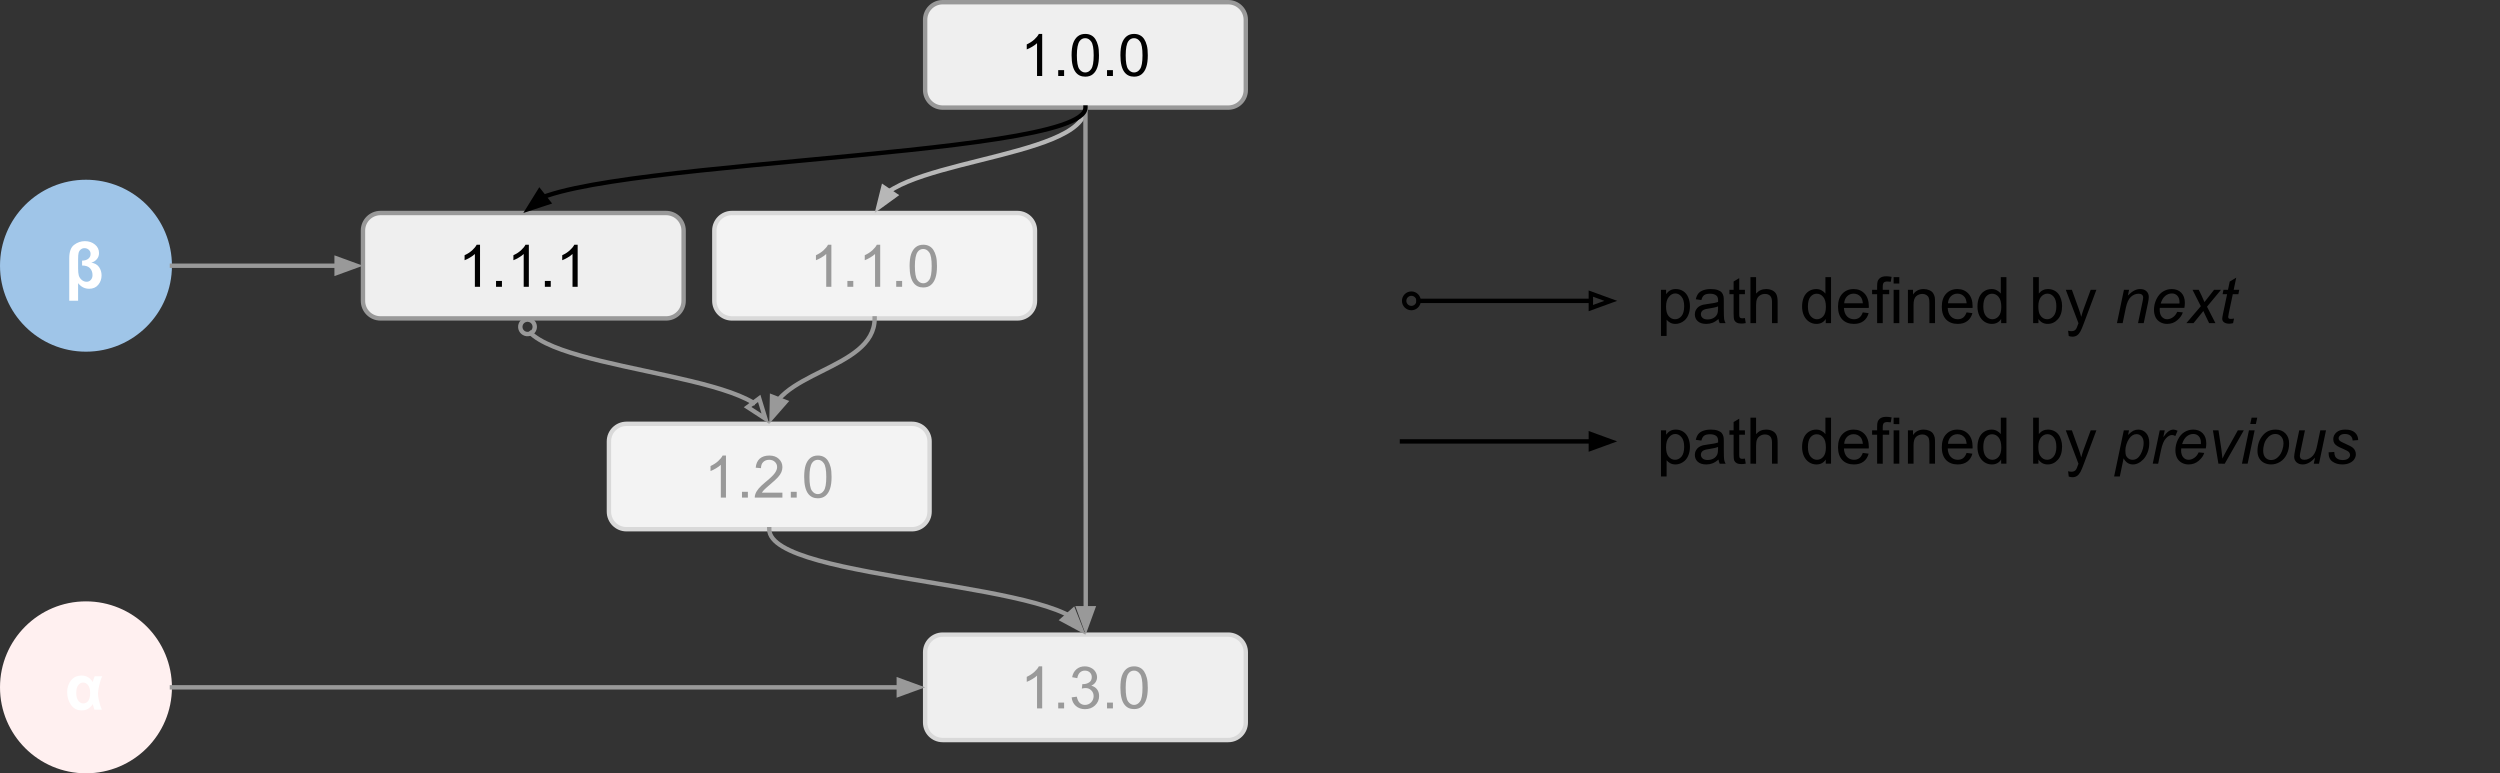 <?xml version="1.0" encoding="UTF-8" standalone="no"?>
<svg
   xmlns:dc="http://purl.org/dc/elements/1.1/"
   xmlns:cc="http://creativecommons.org/ns#"
   xmlns:rdf="http://www.w3.org/1999/02/22-rdf-syntax-ns#"
   xmlns:svg="http://www.w3.org/2000/svg"
   xmlns="http://www.w3.org/2000/svg"
   xmlns:sodipodi="http://sodipodi.sourceforge.net/DTD/sodipodi-0.dtd"
   xmlns:inkscape="http://www.inkscape.org/namespaces/inkscape"
   version="1.1"
   viewBox="0 0 569.228 176.075"
   stroke-miterlimit="10"
   id="svg523"
   sodipodi:docname="2.svg"
   width="569.228"
   height="176.075"
   style="fill:none;stroke:none;stroke-linecap:square;stroke-miterlimit:10"
   inkscape:version="0.92.2 (5c3e80d, 2017-08-06)">
  <rect x="0" y="0" width="569.228" height="176.075" fill="#333333" stroke="none"/>
  <defs
     id="defs527" />
  <sodipodi:namedview
     pagecolor="#ffffff"
     bordercolor="#666666"
     borderopacity="1"
     objecttolerance="10"
     gridtolerance="10"
     guidetolerance="10"
     inkscape:pageopacity="0"
     inkscape:pageshadow="2"
     inkscape:window-width="1920"
     inkscape:window-height="1016"
     id="namedview525"
     showgrid="false"
     fit-margin-top="0"
     fit-margin-left="0"
     fit-margin-right="0"
     fit-margin-bottom="0"
     inkscape:zoom="0.27314815"
     inkscape:cx="325.93701"
     inkscape:cy="91.57483"
     inkscape:window-x="0"
     inkscape:window-y="27"
     inkscape:window-maximized="1"
     inkscape:current-layer="svg523" />
  <clipPath
     id="p.0">
    <path
       d="M 0,0 H 1152 V 864 H 0 Z"
       id="path402"
       inkscape:connector-curvature="0"
       style="clip-rule:nonzero" />
  </clipPath>
  <path
     style="fill:#000000;fill-opacity:0;fill-rule:evenodd"
     inkscape:connector-curvature="0"
     id="path405"
     d="m -250.063,-347.5 h 1152 v 864 h -1152 z" />
  <path
     style="fill:#efefef;fill-rule:evenodd"
     inkscape:connector-curvature="0"
     id="path407"
     d="m 210.646,4.5 v 0 c 0,-2.209 1.791,-4 4,-4 h 65.008 c 1.061,0 2.078,0.421 2.828,1.172 0.75,0.75 1.172,1.768 1.172,2.828 v 16 c 0,2.209 -1.791,4 -4,4 h -65.008 c -2.209,0 -4,-1.791 -4,-4 z" />
  <path
     style="fill-rule:evenodd;stroke:#999999;stroke-width:1;stroke-linecap:butt;stroke-linejoin:round"
     inkscape:connector-curvature="0"
     id="path409"
     d="m 210.646,4.5 v 0 c 0,-2.209 1.791,-4 4,-4 h 65.008 c 1.061,0 2.078,0.421 2.828,1.172 0.75,0.75 1.172,1.768 1.172,2.828 v 16 c 0,2.209 -1.791,4 -4,4 h -65.008 c -2.209,0 -4,-1.791 -4,-4 z" />
  <path
     style="fill:#000000;fill-rule:nonzero"
     inkscape:connector-curvature="0"
     id="path411"
     d="m 237.297,17.3 h -1.172 V 9.831 q -0.422,0.406 -1.109,0.812 -0.688,0.406 -1.234,0.609 v -1.141 q 0.984,-0.453 1.719,-1.109 0.734,-0.672 1.031,-1.281 h 0.766 z m 3.647,0 v -1.328 h 1.344 v 1.328 z m 3.047,-4.703 q 0,-1.688 0.344,-2.719 0.359,-1.031 1.047,-1.594 0.688,-0.562 1.719,-0.562 0.781,0 1.359,0.312 0.578,0.297 0.953,0.891 0.375,0.578 0.594,1.422 0.219,0.828 0.219,2.25 0,1.672 -0.359,2.703 -0.344,1.031 -1.031,1.594 -0.672,0.562 -1.734,0.562 -1.375,0 -2.156,-0.984 -0.953,-1.188 -0.953,-3.875 z m 1.203,0 q 0,2.344 0.547,3.125 0.562,0.781 1.359,0.781 0.812,0 1.359,-0.781 0.562,-0.781 0.562,-3.125 0,-2.359 -0.562,-3.125 -0.547,-0.781 -1.359,-0.781 -0.812,0 -1.297,0.688 -0.609,0.875 -0.609,3.219 z m 6.866,4.703 v -1.328 h 1.344 v 1.328 z m 3.047,-4.703 q 0,-1.688 0.344,-2.719 0.359,-1.031 1.047,-1.594 0.688,-0.562 1.719,-0.562 0.781,0 1.359,0.312 0.578,0.297 0.953,0.891 0.375,0.578 0.594,1.422 0.219,0.828 0.219,2.25 0,1.672 -0.359,2.703 -0.344,1.031 -1.031,1.594 -0.672,0.562 -1.734,0.562 -1.375,0 -2.156,-0.984 -0.953,-1.188 -0.953,-3.875 z m 1.203,0 q 0,2.344 0.547,3.125 0.562,0.781 1.359,0.781 0.812,0 1.359,-0.781 0.562,-0.781 0.562,-3.125 0,-2.359 -0.562,-3.125 -0.547,-0.781 -1.359,-0.781 -0.812,0 -1.297,0.688 -0.609,0.875 -0.609,3.219 z" />
  <path
     style="fill:#f3f3f3;fill-rule:evenodd"
     inkscape:connector-curvature="0"
     id="path413"
     d="m 162.646,52.5 v 0 c 0,-2.209 1.791,-4 4,-4 h 65.008 c 1.061,0 2.078,0.421 2.828,1.172 0.75,0.75 1.172,1.768 1.172,2.828 v 16 c 0,2.209 -1.791,4 -4,4 h -65.008 c -2.209,0 -4,-1.791 -4,-4 z" />
  <path
     style="fill-rule:evenodd;stroke:#d9d9d9;stroke-width:1;stroke-linecap:butt;stroke-linejoin:round"
     inkscape:connector-curvature="0"
     id="path415"
     d="m 162.646,52.5 v 0 c 0,-2.209 1.791,-4 4,-4 h 65.008 c 1.061,0 2.078,0.421 2.828,1.172 0.75,0.75 1.172,1.768 1.172,2.828 v 16 c 0,2.209 -1.791,4 -4,4 h -65.008 c -2.209,0 -4,-1.791 -4,-4 z" />
  <path
     style="fill:#999999;fill-rule:nonzero"
     inkscape:connector-curvature="0"
     id="path417"
     d="m 189.297,65.3 h -1.172 v -7.469 q -0.422,0.406 -1.109,0.812 -0.688,0.406 -1.234,0.609 v -1.141 q 0.984,-0.453 1.719,-1.109 0.734,-0.672 1.031,-1.281 h 0.766 z m 3.647,0 v -1.328 h 1.344 v 1.328 z m 7.469,0 h -1.172 v -7.469 q -0.422,0.406 -1.109,0.812 -0.688,0.406 -1.234,0.609 v -1.141 q 0.984,-0.453 1.719,-1.109 0.734,-0.672 1.031,-1.281 h 0.766 z m 3.647,0 v -1.328 h 1.344 v 1.328 z m 3.047,-4.703 q 0,-1.688 0.344,-2.719 0.359,-1.031 1.047,-1.594 0.688,-0.562 1.719,-0.562 0.781,0 1.359,0.312 0.578,0.297 0.953,0.891 0.375,0.578 0.594,1.422 0.219,0.828 0.219,2.25 0,1.672 -0.359,2.703 -0.344,1.031 -1.031,1.594 -0.672,0.562 -1.734,0.562 -1.375,0 -2.156,-0.984 -0.953,-1.188 -0.953,-3.875 z m 1.203,0 q 0,2.344 0.547,3.125 0.562,0.781 1.359,0.781 0.812,0 1.359,-0.781 0.562,-0.781 0.562,-3.125 0,-2.359 -0.562,-3.125 -0.547,-0.781 -1.359,-0.781 -0.812,0 -1.297,0.688 -0.609,0.875 -0.609,3.219 z" />
  <path
     style="fill:#f3f3f3;fill-rule:evenodd"
     inkscape:connector-curvature="0"
     id="path419"
     d="m 138.646,100.5 v 0 c 0,-2.209 1.791,-4 4,-4 h 65.008 c 1.061,0 2.078,0.421 2.828,1.172 0.75,0.75 1.172,1.768 1.172,2.828 v 16 c 0,2.209 -1.791,4 -4,4 h -65.008 c -2.209,0 -4,-1.791 -4,-4 z" />
  <path
     style="fill-rule:evenodd;stroke:#d9d9d9;stroke-width:1;stroke-linecap:butt;stroke-linejoin:round"
     inkscape:connector-curvature="0"
     id="path421"
     d="m 138.646,100.5 v 0 c 0,-2.209 1.791,-4 4,-4 h 65.008 c 1.061,0 2.078,0.421 2.828,1.172 0.75,0.75 1.172,1.768 1.172,2.828 v 16 c 0,2.209 -1.791,4 -4,4 h -65.008 c -2.209,0 -4,-1.791 -4,-4 z" />
  <path
     style="fill:#999999;fill-rule:nonzero"
     inkscape:connector-curvature="0"
     id="path423"
     d="m 165.297,113.3 h -1.172 v -7.469 q -0.422,0.406 -1.109,0.812 -0.688,0.406 -1.234,0.609 v -1.141 q 0.984,-0.453 1.719,-1.109 0.734,-0.672 1.031,-1.281 h 0.766 z m 3.647,0 v -1.328 h 1.344 v 1.328 z m 9.203,-1.125 v 1.125 h -6.297 q -0.016,-0.422 0.141,-0.812 0.234,-0.641 0.766,-1.266 0.531,-0.625 1.531,-1.453 1.562,-1.266 2.109,-2.016 0.547,-0.75 0.547,-1.406 0,-0.703 -0.5,-1.172 -0.5,-0.484 -1.297,-0.484 -0.859,0 -1.375,0.516 -0.5,0.5 -0.5,1.391 l -1.203,-0.109 q 0.125,-1.359 0.922,-2.062 0.812,-0.703 2.172,-0.703 1.375,0 2.172,0.766 0.812,0.75 0.812,1.875 0,0.578 -0.234,1.141 -0.234,0.547 -0.781,1.156 -0.547,0.609 -1.812,1.672 -1.047,0.891 -1.359,1.219 -0.297,0.312 -0.484,0.625 z m 1.912,1.125 v -1.328 h 1.344 v 1.328 z m 3.047,-4.703 q 0,-1.688 0.344,-2.719 0.359,-1.031 1.047,-1.594 0.688,-0.562 1.719,-0.562 0.781,0 1.359,0.312 0.578,0.297 0.953,0.891 0.375,0.578 0.594,1.422 0.219,0.828 0.219,2.25 0,1.672 -0.359,2.703 -0.344,1.031 -1.031,1.594 -0.672,0.562 -1.734,0.562 -1.375,0 -2.156,-0.984 -0.953,-1.188 -0.953,-3.875 z m 1.203,0 q 0,2.344 0.547,3.125 0.562,0.781 1.359,0.781 0.812,0 1.359,-0.781 0.562,-0.781 0.562,-3.125 0,-2.359 -0.562,-3.125 -0.547,-0.781 -1.359,-0.781 -0.812,0 -1.297,0.688 -0.609,0.875 -0.609,3.219 z" />
  <path
     style="fill:#efefef;fill-rule:evenodd"
     inkscape:connector-curvature="0"
     id="path425"
     d="m 210.646,148.5 v 0 c 0,-2.209 1.791,-4 4,-4 h 65.008 c 1.061,0 2.078,0.421 2.828,1.172 0.75,0.75 1.172,1.768 1.172,2.828 v 16 c 0,2.209 -1.791,4 -4,4 h -65.008 c -2.209,0 -4,-1.791 -4,-4 z" />
  <path
     style="fill-rule:evenodd;stroke:#d9d9d9;stroke-width:1;stroke-linecap:butt;stroke-linejoin:round"
     inkscape:connector-curvature="0"
     id="path427"
     d="m 210.646,148.5 v 0 c 0,-2.209 1.791,-4 4,-4 h 65.008 c 1.061,0 2.078,0.421 2.828,1.172 0.75,0.75 1.172,1.768 1.172,2.828 v 16 c 0,2.209 -1.791,4 -4,4 h -65.008 c -2.209,0 -4,-1.791 -4,-4 z" />
  <path
     style="fill:#999999;fill-rule:nonzero"
     inkscape:connector-curvature="0"
     id="path429"
     d="m 237.297,161.3 h -1.172 v -7.469 q -0.422,0.406 -1.109,0.812 -0.688,0.406 -1.234,0.609 v -1.141 q 0.984,-0.453 1.719,-1.109 0.734,-0.672 1.031,-1.281 h 0.766 z m 3.647,0 v -1.328 h 1.344 v 1.328 z m 3.062,-2.516 1.172,-0.156 q 0.203,1 0.688,1.438 0.484,0.438 1.172,0.438 0.828,0 1.391,-0.578 0.578,-0.578 0.578,-1.422 0,-0.797 -0.531,-1.312 -0.516,-0.531 -1.328,-0.531 -0.344,0 -0.828,0.125 l 0.125,-1.031 q 0.125,0.016 0.188,0.016 0.75,0 1.344,-0.391 0.609,-0.391 0.609,-1.203 0,-0.641 -0.438,-1.062 -0.438,-0.422 -1.125,-0.422 -0.688,0 -1.141,0.438 -0.453,0.422 -0.594,1.281 l -1.172,-0.219 q 0.219,-1.172 0.984,-1.812 0.766,-0.656 1.891,-0.656 0.781,0 1.438,0.344 0.656,0.328 1,0.906 0.359,0.578 0.359,1.234 0,0.609 -0.344,1.125 -0.328,0.5 -0.969,0.797 0.844,0.203 1.312,0.828 0.469,0.609 0.469,1.531 0,1.25 -0.922,2.125 -0.906,0.859 -2.297,0.859 -1.25,0 -2.094,-0.75 -0.828,-0.75 -0.938,-1.938 z m 8.053,2.516 v -1.328 h 1.344 v 1.328 z m 3.047,-4.703 q 0,-1.688 0.344,-2.719 0.359,-1.031 1.047,-1.594 0.688,-0.562 1.719,-0.562 0.781,0 1.359,0.312 0.578,0.297 0.953,0.891 0.375,0.578 0.594,1.422 0.219,0.828 0.219,2.25 0,1.672 -0.359,2.703 -0.344,1.031 -1.031,1.594 -0.672,0.562 -1.734,0.562 -1.375,0 -2.156,-0.984 -0.953,-1.188 -0.953,-3.875 z m 1.203,0 q 0,2.344 0.547,3.125 0.562,0.781 1.359,0.781 0.812,0 1.359,-0.781 0.562,-0.781 0.562,-3.125 0,-2.359 -0.562,-3.125 -0.547,-0.781 -1.359,-0.781 -0.812,0 -1.297,0.688 -0.609,0.875 -0.609,3.219 z" />
  <path
     style="fill:#000000;fill-opacity:0;fill-rule:evenodd"
     inkscape:connector-curvature="0"
     id="path431"
     d="m 247.15,24.5 c 0,6 -12,9 -24,12 -12,3 -24,6 -24,12" />
  <path
     style="fill-rule:evenodd;stroke:#b7b7b7;stroke-width:1;stroke-linecap:butt;stroke-linejoin:round"
     inkscape:connector-curvature="0"
     id="path433"
     d="m 247.15,24.5 c 0,6 -12,9 -24,12 -6,1.5 -12,3 -16.5,4.875 -1.125,0.469 -2.156,0.961 -3.07,1.482 -0.229,0.13 -0.45,0.263 -0.663,0.397 -0.107,0.067 -0.212,0.135 -0.314,0.203 l -0.099,0.067" />
  <path
     style="fill:#b7b7b7;fill-rule:evenodd;stroke:#b7b7b7;stroke-width:1;stroke-linecap:butt"
     inkscape:connector-curvature="0"
     id="path435"
     d="m 201.133,42.601 -1.166,4.686 3.906,-2.84 z" />
  <path
     style="fill:#000000;fill-opacity:0;fill-rule:evenodd"
     inkscape:connector-curvature="0"
     id="path437"
     d="m 199.15,72.5 c 0,6 -6,9 -12,12 -6,3 -12,6 -12,12" />
  <path
     style="fill-rule:evenodd;stroke:#999999;stroke-width:1;stroke-linecap:butt;stroke-linejoin:round"
     inkscape:connector-curvature="0"
     id="path439"
     d="m 199.15,72.5 c 0,6 -6,9 -12,12 -3,1.5 -6,3 -8.25,4.875 -0.562,0.469 -1.078,0.961 -1.535,1.482 l -0.043,0.05" />
  <path
     style="fill:#999999;fill-rule:evenodd;stroke:#999999;stroke-width:1;stroke-linecap:butt"
     inkscape:connector-curvature="0"
     id="path441"
     d="m 175.782,90.309 -0.103,4.828 3.183,-3.632 z" />
  <path
     style="fill:#000000;fill-opacity:0;fill-rule:evenodd"
     inkscape:connector-curvature="0"
     id="path443"
     d="m 175.15,120.5 c 0,6 18,9 36,12 18,3 36,6 36,12" />
  <path
     style="fill-rule:evenodd;stroke:#999999;stroke-width:1;stroke-linecap:butt;stroke-linejoin:round"
     inkscape:connector-curvature="0"
     id="path445"
     d="m 175.15,120.5 c 0,6 18,9 36,12 9,1.5 18,3 24.75,4.875 1.688,0.469 3.234,0.961 4.606,1.482 0.686,0.261 1.327,0.529 1.92,0.805 0.148,0.069 0.294,0.139 0.436,0.209 l 0.296,0.15" />
  <path
     style="fill:#999999;fill-rule:evenodd;stroke:#999999;stroke-width:1;stroke-linecap:butt"
     inkscape:connector-curvature="0"
     id="path447"
     d="m 241.924,141.12 4.253,2.289 -1.787,-4.487 z" />
  <path
     style="fill:#000000;fill-opacity:0;fill-rule:evenodd"
     inkscape:connector-curvature="0"
     id="path449"
     d="m 247.15,24.5 c 0,30 0.016,45 0.032,60 0.016,15 0.032,30 0.032,60" />
  <path
     style="fill-rule:evenodd;stroke:#999999;stroke-width:1;stroke-linecap:butt;stroke-linejoin:round"
     inkscape:connector-curvature="0"
     id="path451"
     d="m 247.15,24.5 c 0,30 0.016,45 0.032,60 0.008,7.5 0.016,15 0.022,24.375 0.003,4.688 0.005,9.844 0.007,15.703 l 0.002,13.922" />
  <path
     style="fill:#999999;fill-rule:evenodd;stroke:#999999;stroke-width:1;stroke-linecap:butt"
     inkscape:connector-curvature="0"
     id="path453"
     d="m 245.56,138.5 1.652,4.538 1.651,-4.538 z" />
  <path
     style="fill:#efefef;fill-rule:evenodd"
     inkscape:connector-curvature="0"
     id="path455"
     d="m 82.646,52.5 v 0 c 0,-2.209 1.791,-4 4,-4 h 65.008 c 1.061,0 2.078,0.421 2.828,1.172 0.75,0.75 1.172,1.768 1.172,2.828 v 16 c 0,2.209 -1.791,4 -4,4 H 86.646 c -2.209,0 -4,-1.791 -4,-4 z" />
  <path
     style="fill-rule:evenodd;stroke:#999999;stroke-width:1;stroke-linecap:butt;stroke-linejoin:round"
     inkscape:connector-curvature="0"
     id="path457"
     d="m 82.646,52.5 v 0 c 0,-2.209 1.791,-4 4,-4 h 65.008 c 1.061,0 2.078,0.421 2.828,1.172 0.75,0.75 1.172,1.768 1.172,2.828 v 16 c 0,2.209 -1.791,4 -4,4 H 86.646 c -2.209,0 -4,-1.791 -4,-4 z" />
  <path
     style="fill:#000000;fill-rule:nonzero"
     inkscape:connector-curvature="0"
     id="path459"
     d="m 109.297,65.3 h -1.172 v -7.469 q -0.422,0.406 -1.109,0.812 -0.688,0.406 -1.234,0.609 v -1.141 q 0.984,-0.453 1.719,-1.109 0.734,-0.672 1.031,-1.281 h 0.766 z m 3.647,0 v -1.328 h 1.344 v 1.328 z m 7.469,0 h -1.172 v -7.469 q -0.422,0.406 -1.109,0.812 -0.688,0.406 -1.234,0.609 v -1.141 q 0.984,-0.453 1.719,-1.109 0.734,-0.672 1.031,-1.281 h 0.766 z m 3.647,0 v -1.328 h 1.344 v 1.328 z m 7.469,0 h -1.172 v -7.469 q -0.422,0.406 -1.109,0.812 -0.688,0.406 -1.234,0.609 v -1.141 q 0.984,-0.453 1.719,-1.109 0.734,-0.672 1.031,-1.281 h 0.766 z" />
  <path
     style="fill:#000000;fill-opacity:0;fill-rule:evenodd"
     inkscape:connector-curvature="0"
     id="path461"
     d="m 247.15,24.5 c 0,6 -32,9 -64,12 -32,3 -64,6 -64,12" />
  <path
     style="fill-rule:evenodd;stroke:#000000;stroke-width:1;stroke-linecap:butt;stroke-linejoin:round"
     inkscape:connector-curvature="0"
     id="path463"
     d="m 247.15,24.5 c 0,6 -32,9 -64,12 -16,1.5 -32,3 -44,4.875 -6,0.938 -11,1.969 -14.5,3.141 -0.219,0.073 -0.432,0.147 -0.639,0.221 l -0.146,0.053" />
  <path
     style="fill:#000000;fill-rule:evenodd;stroke:#000000;stroke-width:1;stroke-linecap:butt"
     inkscape:connector-curvature="0"
     id="path465"
     d="m 122.844,43.492 -2.546,4.104 4.588,-1.508 z" />
  <path
     style="fill:#000000;fill-opacity:0;fill-rule:evenodd"
     inkscape:connector-curvature="0"
     id="path467"
     d="m 119.15,72.5 c 0,6 14,9 28,12 14,3 28,6 28,12" />
  <path
     style="fill-rule:evenodd;stroke:#999999;stroke-width:1;stroke-linecap:butt;stroke-linejoin:round"
     inkscape:connector-curvature="0"
     id="path469"
     d="m 120.849,75.887 0.164,0.151 c 0.17,0.151 0.352,0.3 0.543,0.446 1.531,1.172 3.719,2.203 6.344,3.141 5.25,1.875 12.25,3.375 19.25,4.875 7,1.5 14,3 19.25,4.875 1.312,0.469 2.516,0.961 3.582,1.482 0.533,0.261 1.032,0.529 1.494,0.805 l 0.068,0.042" />
  <path
     style="fill-rule:nonzero;stroke:#999999;stroke-width:1;stroke-linecap:butt"
     inkscape:connector-curvature="0"
     id="path471"
     d="m 119.374,72.947 c 0.812,-0.407 1.801,-0.079 2.208,0.733 0.407,0.812 0.079,1.801 -0.733,2.208 -0.812,0.407 -1.801,0.079 -2.208,-0.733 -0.407,-0.812 -0.079,-1.801 0.733,-2.208 z" />
  <path
     style="fill-rule:evenodd;stroke:#999999;stroke-width:1;stroke-linecap:butt"
     inkscape:connector-curvature="0"
     id="path473"
     d="m 170.224,92.697 4.047,2.634 -1.407,-4.62 z" />
  <path
     style="fill:#000000;fill-opacity:0;fill-rule:evenodd"
     inkscape:connector-curvature="0"
     id="path475"
     d="m 319.213,68.5 h 49.008" />
  <path
     style="fill-rule:evenodd;stroke:#000000;stroke-width:1;stroke-linecap:butt;stroke-linejoin:round"
     inkscape:connector-curvature="0"
     id="path477"
     d="m 323.003,68.5 h 39.218" />
  <path
     style="fill-rule:nonzero;stroke:#000000;stroke-width:1;stroke-linecap:butt"
     inkscape:connector-curvature="0"
     id="path479"
     d="m 319.713,68.5 c 0,-0.909 0.737,-1.645 1.645,-1.645 0.909,0 1.645,0.736 1.645,1.645 0,0.909 -0.737,1.645 -1.645,1.645 -0.909,0 -1.645,-0.736 -1.645,-1.645 z" />
  <path
     style="fill-rule:evenodd;stroke:#000000;stroke-width:1;stroke-linecap:butt"
     inkscape:connector-curvature="0"
     id="path481"
     d="m 362.22,70.152 4.538,-1.652 -4.538,-1.652 z" />
  <path
     style="fill:#000000;fill-opacity:0;fill-rule:evenodd"
     inkscape:connector-curvature="0"
     id="path483"
     d="m 319.213,100.5 h 49.008" />
  <path
     style="fill-rule:evenodd;stroke:#000000;stroke-width:1;stroke-linecap:butt;stroke-linejoin:round"
     inkscape:connector-curvature="0"
     id="path485"
     d="m 319.213,100.5 h 43.008" />
  <path
     style="fill:#000000;fill-rule:evenodd;stroke:#000000;stroke-width:1;stroke-linecap:butt"
     inkscape:connector-curvature="0"
     id="path487"
     d="m 362.22,102.152 4.538,-1.652 -4.538,-1.652 z" />
  <path
     style="fill:#000000;fill-opacity:0;fill-rule:evenodd"
     inkscape:connector-curvature="0"
     id="path489"
     d="m 368.22,88.5 h 201.008 v 24 H 368.22 Z" />
  <path
     style="fill:#000000;fill-rule:nonzero"
     inkscape:connector-curvature="0"
     id="path491"
     d="m 378.189,108.486 v -10.5 h 1.172 v 0.984 q 0.422,-0.578 0.938,-0.859 0.516,-0.297 1.266,-0.297 0.969,0 1.719,0.5 0.75,0.5 1.125,1.422 0.375,0.906 0.375,1.984 0,1.172 -0.422,2.109 -0.406,0.922 -1.219,1.422 -0.797,0.5 -1.672,0.5 -0.641,0 -1.156,-0.266 -0.516,-0.281 -0.844,-0.688 v 3.688 z m 1.156,-6.656 q 0,1.453 0.594,2.156 0.609,0.703 1.453,0.703 0.859,0 1.469,-0.719 0.609,-0.734 0.609,-2.25 0,-1.453 -0.609,-2.172 -0.594,-0.734 -1.422,-0.734 -0.812,0 -1.453,0.781 -0.641,0.766 -0.641,2.234 z m 11.948,2.812 q -0.719,0.609 -1.375,0.859 -0.656,0.25 -1.422,0.25 -1.25,0 -1.922,-0.609 -0.672,-0.609 -0.672,-1.562 0,-0.562 0.25,-1.016 0.25,-0.469 0.656,-0.75 0.422,-0.281 0.938,-0.422 0.375,-0.094 1.141,-0.188 1.562,-0.188 2.297,-0.453 0.016,-0.266 0.016,-0.328 0,-0.797 -0.375,-1.109 -0.484,-0.438 -1.453,-0.438 -0.922,0 -1.359,0.328 -0.422,0.312 -0.625,1.109 l -1.266,-0.172 q 0.172,-0.797 0.562,-1.297 0.391,-0.5 1.141,-0.766 0.75,-0.266 1.719,-0.266 0.984,0 1.594,0.234 0.609,0.219 0.891,0.562 0.281,0.344 0.406,0.875 0.062,0.328 0.062,1.188 v 1.719 q 0,1.797 0.078,2.281 0.078,0.469 0.328,0.906 h -1.344 q -0.203,-0.406 -0.266,-0.938 z m -0.109,-2.875 q -0.703,0.281 -2.094,0.484 -0.797,0.109 -1.125,0.266 -0.328,0.141 -0.516,0.422 -0.172,0.266 -0.172,0.594 0,0.516 0.391,0.859 0.391,0.344 1.141,0.344 0.734,0 1.312,-0.312 0.594,-0.328 0.859,-0.891 0.203,-0.438 0.203,-1.297 z m 6.12,2.656 0.188,1.141 q -0.547,0.109 -0.984,0.109 -0.688,0 -1.078,-0.219 -0.391,-0.219 -0.547,-0.578 -0.156,-0.359 -0.156,-1.516 v -4.375 h -0.953 v -1 h 0.953 V 96.096 l 1.281,-0.766 v 2.656 h 1.297 v 1 h -1.297 v 4.438 q 0,0.547 0.062,0.719 0.078,0.156 0.219,0.25 0.156,0.078 0.453,0.078 0.203,0 0.562,-0.047 z m 1.259,1.156 V 95.096 h 1.281 v 3.75 q 0.906,-1.031 2.281,-1.031 0.844,0 1.469,0.328 0.625,0.328 0.891,0.922 0.266,0.578 0.266,1.703 v 4.812 h -1.281 v -4.812 q 0,-0.969 -0.422,-1.406 -0.422,-0.438 -1.188,-0.438 -0.578,0 -1.078,0.297 -0.5,0.297 -0.719,0.812 -0.219,0.5 -0.219,1.391 v 4.156 z m 17.145,0 v -0.953 q -0.719,1.125 -2.125,1.125 -0.906,0 -1.672,-0.5 -0.75,-0.5 -1.172,-1.391 -0.422,-0.906 -0.422,-2.078 0,-1.141 0.375,-2.062 0.391,-0.922 1.141,-1.406 0.766,-0.5 1.703,-0.5 0.688,0 1.219,0.297 0.531,0.281 0.875,0.734 v -3.75 h 1.281 v 10.484 z m -4.062,-3.797 q 0,1.469 0.609,2.188 0.625,0.719 1.453,0.719 0.844,0 1.438,-0.688 0.594,-0.688 0.594,-2.109 0,-1.562 -0.609,-2.281 -0.594,-0.734 -1.484,-0.734 -0.844,0 -1.422,0.703 -0.578,0.703 -0.578,2.203 z m 12.495,1.344 1.328,0.172 q -0.312,1.172 -1.172,1.812 -0.844,0.641 -2.172,0.641 -1.672,0 -2.656,-1.016 -0.969,-1.031 -0.969,-2.891 0,-1.922 0.984,-2.969 1,-1.062 2.578,-1.062 1.516,0 2.484,1.031 0.969,1.031 0.969,2.922 0,0.109 -0.016,0.344 h -5.656 q 0.062,1.25 0.703,1.922 0.641,0.656 1.594,0.656 0.703,0 1.203,-0.359 0.5,-0.375 0.797,-1.203 z m -4.234,-2.078 h 4.25 q -0.094,-0.953 -0.484,-1.438 -0.625,-0.75 -1.609,-0.75 -0.875,0 -1.484,0.594 -0.609,0.594 -0.672,1.594 z m 7.495,4.531 v -6.594 h -1.141 v -1 h 1.141 v -0.812 q 0,-0.766 0.125,-1.141 0.188,-0.5 0.656,-0.812 0.469,-0.312 1.312,-0.312 0.547,0 1.203,0.125 l -0.188,1.125 q -0.406,-0.062 -0.766,-0.062 -0.578,0 -0.828,0.25 -0.234,0.25 -0.234,0.938 v 0.703 h 1.469 v 1 h -1.469 v 6.594 z m 3.759,-9.016 V 95.096 h 1.297 v 1.469 z m 0,9.016 v -7.594 h 1.297 v 7.594 z m 3.256,0 v -7.594 h 1.156 v 1.078 q 0.844,-1.25 2.422,-1.25 0.688,0 1.266,0.25 0.578,0.234 0.859,0.641 0.281,0.406 0.406,0.953 0.062,0.359 0.062,1.25 v 4.672 h -1.281 v -4.625 q 0,-0.781 -0.156,-1.172 -0.156,-0.391 -0.547,-0.625 -0.375,-0.234 -0.891,-0.234 -0.812,0 -1.422,0.531 -0.594,0.516 -0.594,1.969 v 4.156 z m 13.354,-2.453 1.328,0.172 q -0.312,1.172 -1.172,1.812 -0.844,0.641 -2.172,0.641 -1.672,0 -2.656,-1.016 -0.969,-1.031 -0.969,-2.891 0,-1.922 0.984,-2.969 1,-1.062 2.578,-1.062 1.516,0 2.484,1.031 0.969,1.031 0.969,2.922 0,0.109 -0.016,0.344 h -5.656 q 0.062,1.25 0.703,1.922 0.641,0.656 1.594,0.656 0.703,0 1.203,-0.359 0.5,-0.375 0.797,-1.203 z m -4.234,-2.078 h 4.25 q -0.094,-0.953 -0.484,-1.438 -0.625,-0.75 -1.609,-0.75 -0.875,0 -1.484,0.594 -0.609,0.594 -0.672,1.594 z m 12.104,4.531 v -0.953 q -0.719,1.125 -2.125,1.125 -0.906,0 -1.672,-0.5 -0.75,-0.5 -1.172,-1.391 -0.422,-0.906 -0.422,-2.078 0,-1.141 0.375,-2.062 0.391,-0.922 1.141,-1.406 0.766,-0.5 1.703,-0.5 0.688,0 1.219,0.297 0.531,0.281 0.875,0.734 v -3.75 h 1.281 v 10.484 z m -4.062,-3.797 q 0,1.469 0.609,2.188 0.625,0.719 1.453,0.719 0.844,0 1.438,-0.688 0.594,-0.688 0.594,-2.109 0,-1.562 -0.609,-2.281 -0.594,-0.734 -1.484,-0.734 -0.844,0 -1.422,0.703 -0.578,0.703 -0.578,2.203 z m 12.551,3.797 h -1.203 V 95.096 h 1.297 v 3.734 q 0.812,-1.016 2.078,-1.016 0.703,0 1.328,0.281 0.625,0.281 1.031,0.797 0.406,0.5 0.625,1.234 0.234,0.719 0.234,1.531 0,1.969 -0.969,3.031 -0.953,1.062 -2.312,1.062 -1.344,0 -2.109,-1.125 z m -0.016,-3.859 q 0,1.375 0.375,1.984 0.609,0.984 1.641,0.984 0.844,0 1.453,-0.734 0.625,-0.734 0.625,-2.188 0,-1.484 -0.594,-2.188 -0.594,-0.719 -1.422,-0.719 -0.844,0 -1.469,0.734 -0.609,0.734 -0.609,2.125 z m 6.917,6.781 -0.141,-1.203 q 0.422,0.109 0.734,0.109 0.438,0 0.688,-0.141 0.266,-0.141 0.422,-0.406 0.125,-0.188 0.391,-0.953 0.047,-0.109 0.125,-0.312 l -2.891,-7.609 h 1.391 l 1.578,4.391 q 0.312,0.844 0.547,1.766 0.234,-0.891 0.531,-1.734 l 1.625,-4.422 h 1.297 l -2.891,7.719 q -0.469,1.25 -0.734,1.734 -0.344,0.625 -0.781,0.922 -0.438,0.297 -1.062,0.297 -0.375,0 -0.828,-0.156 z" />
  <path
     style="fill:#000000;fill-rule:nonzero"
     inkscape:connector-curvature="0"
     id="path493"
     d="m 481.368,108.486 2.203,-10.5 h 1.188 l -0.219,1.047 q 0.672,-0.688 1.188,-0.953 0.531,-0.266 1.125,-0.266 1.078,0 1.797,0.797 0.719,0.781 0.719,2.25 0,1.188 -0.391,2.172 -0.391,0.969 -0.969,1.562 -0.578,0.594 -1.172,0.875 -0.578,0.281 -1.188,0.281 -1.375,0 -2.125,-1.391 l -0.859,4.125 z m 2.562,-6.016 q 0,0.859 0.125,1.188 0.188,0.469 0.594,0.75 0.406,0.281 0.938,0.281 1.125,0 1.812,-1.25 0.688,-1.266 0.688,-2.562 0,-0.969 -0.469,-1.5 -0.469,-0.531 -1.156,-0.531 -0.484,0 -0.906,0.266 -0.422,0.266 -0.781,0.781 -0.359,0.516 -0.609,1.266 -0.234,0.75 -0.234,1.312 z m 6.229,3.109 1.594,-7.594 h 1.141 l -0.328,1.547 q 0.594,-0.875 1.156,-1.297 0.562,-0.422 1.156,-0.422 0.375,0 0.938,0.266 l -0.516,1.203 q -0.344,-0.234 -0.75,-0.234 -0.672,0 -1.391,0.766 -0.719,0.75 -1.125,2.719 l -0.641,3.047 z m 10.459,-2.578 1.266,0.125 q -0.266,0.938 -1.25,1.781 -0.969,0.844 -2.328,0.844 -0.844,0 -1.547,-0.391 -0.703,-0.391 -1.078,-1.125 -0.359,-0.75 -0.359,-1.703 0,-1.25 0.562,-2.422 0.578,-1.172 1.5,-1.734 0.922,-0.562 1.984,-0.562 1.359,0 2.172,0.844 0.812,0.844 0.812,2.297 0,0.562 -0.109,1.141 h -5.594 q -0.031,0.234 -0.031,0.406 0,1.062 0.484,1.625 0.5,0.562 1.203,0.562 0.672,0 1.312,-0.438 0.641,-0.438 1,-1.25 z m -3.766,-1.891 h 4.266 q 0.016,-0.203 0.016,-0.281 0,-0.969 -0.484,-1.484 -0.484,-0.531 -1.25,-0.531 -0.844,0 -1.531,0.578 -0.672,0.562 -1.016,1.719 z m 8.261,4.469 -1.25,-7.594 h 1.266 l 0.641,4.188 q 0.109,0.672 0.266,2.234 0.375,-0.812 0.953,-1.859 l 2.547,-4.562 h 1.359 l -4.344,7.594 z m 7.25,-9.031 0.312,-1.453 h 1.281 l -0.312,1.453 z m -1.891,9.031 1.594,-7.594 h 1.297 l -1.594,7.594 z m 3.537,-2.891 q 0,-2.219 1.312,-3.672 1.078,-1.203 2.828,-1.203 1.375,0 2.219,0.859 0.844,0.859 0.844,2.312 0,1.312 -0.531,2.438 -0.531,1.125 -1.516,1.734 -0.969,0.594 -2.047,0.594 -0.891,0 -1.625,-0.375 -0.719,-0.391 -1.109,-1.078 -0.375,-0.688 -0.375,-1.609 z m 1.297,-0.125 q 0,1.078 0.516,1.641 0.516,0.547 1.297,0.547 0.422,0 0.828,-0.172 0.406,-0.172 0.75,-0.516 0.359,-0.344 0.609,-0.781 0.25,-0.438 0.391,-0.938 0.234,-0.719 0.234,-1.359 0,-1.031 -0.531,-1.594 -0.516,-0.578 -1.297,-0.578 -0.609,0 -1.109,0.297 -0.5,0.281 -0.906,0.844 -0.406,0.547 -0.594,1.297 -0.188,0.734 -0.188,1.312 z m 11.807,1.641 q -1.359,1.547 -2.797,1.547 -0.875,0 -1.422,-0.5 -0.531,-0.516 -0.531,-1.234 0,-0.484 0.234,-1.656 l 0.922,-4.375 h 1.297 l -1.016,4.859 q -0.141,0.609 -0.141,0.938 0,0.438 0.266,0.672 0.266,0.234 0.766,0.234 0.547,0 1.062,-0.266 0.531,-0.266 0.906,-0.703 0.375,-0.453 0.609,-1.078 0.156,-0.391 0.359,-1.375 l 0.688,-3.281 h 1.297 l -1.594,7.594 h -1.188 z m 3.089,-1.219 1.297,-0.078 q 0,0.547 0.172,0.953 0.172,0.391 0.625,0.641 0.469,0.25 1.078,0.25 0.859,0 1.281,-0.344 0.438,-0.344 0.438,-0.812 0,-0.328 -0.25,-0.641 -0.266,-0.297 -1.297,-0.734 -1.031,-0.438 -1.312,-0.625 -0.484,-0.281 -0.734,-0.672 -0.234,-0.406 -0.234,-0.922 0,-0.906 0.719,-1.547 0.719,-0.641 2,-0.641 1.438,0 2.188,0.656 0.75,0.656 0.766,1.734 l -1.266,0.094 q -0.031,-0.688 -0.484,-1.078 -0.453,-0.406 -1.297,-0.406 -0.672,0 -1.047,0.312 -0.359,0.297 -0.359,0.656 0,0.359 0.312,0.625 0.219,0.188 1.109,0.578 1.484,0.641 1.875,1.016 0.625,0.594 0.625,1.453 0,0.562 -0.359,1.109 -0.344,0.531 -1.062,0.859 -0.703,0.328 -1.672,0.328 -1.312,0 -2.234,-0.656 -0.922,-0.641 -0.875,-2.109 z" />
  <path
     style="fill:#000000;fill-opacity:0;fill-rule:evenodd"
     inkscape:connector-curvature="0"
     id="path495"
     d="m 368.22,56.5 h 201.008 v 24 H 368.22 Z" />
  <path
     style="fill:#000000;fill-rule:nonzero"
     inkscape:connector-curvature="0"
     id="path497"
     d="m 378.189,76.486 v -10.5 h 1.172 v 0.984 q 0.422,-0.578 0.938,-0.859 0.516,-0.297 1.266,-0.297 0.969,0 1.719,0.5 0.75,0.5 1.125,1.422 0.375,0.906 0.375,1.984 0,1.172 -0.422,2.109 -0.406,0.922 -1.219,1.422 -0.797,0.5 -1.672,0.5 -0.641,0 -1.156,-0.266 -0.516,-0.281 -0.844,-0.688 v 3.688 z m 1.156,-6.656 q 0,1.453 0.594,2.156 0.609,0.703 1.453,0.703 0.859,0 1.469,-0.719 0.609,-0.734 0.609,-2.25 0,-1.453 -0.609,-2.172 -0.594,-0.734 -1.422,-0.734 -0.812,0 -1.453,0.781 -0.641,0.766 -0.641,2.234 z m 11.948,2.812 q -0.719,0.609 -1.375,0.859 -0.656,0.25 -1.422,0.25 -1.25,0 -1.922,-0.609 -0.672,-0.609 -0.672,-1.562 0,-0.562 0.25,-1.016 0.25,-0.469 0.656,-0.75 0.422,-0.281 0.938,-0.422 0.375,-0.094 1.141,-0.188 1.562,-0.188 2.297,-0.453 0.016,-0.266 0.016,-0.328 0,-0.797 -0.375,-1.109 -0.484,-0.438 -1.453,-0.438 -0.922,0 -1.359,0.328 -0.422,0.312 -0.625,1.109 l -1.266,-0.172 q 0.172,-0.797 0.562,-1.297 0.391,-0.5 1.141,-0.766 0.75,-0.266 1.719,-0.266 0.984,0 1.594,0.234 0.609,0.219 0.891,0.562 0.281,0.344 0.406,0.875 0.062,0.328 0.062,1.188 v 1.719 q 0,1.797 0.078,2.281 0.078,0.469 0.328,0.906 h -1.344 q -0.203,-0.406 -0.266,-0.938 z m -0.109,-2.875 q -0.703,0.281 -2.094,0.484 -0.797,0.109 -1.125,0.266 -0.328,0.141 -0.516,0.422 -0.172,0.266 -0.172,0.594 0,0.516 0.391,0.859 0.391,0.344 1.141,0.344 0.734,0 1.312,-0.312 0.594,-0.328 0.859,-0.891 0.203,-0.438 0.203,-1.297 z m 6.12,2.656 0.188,1.141 q -0.547,0.109 -0.984,0.109 -0.688,0 -1.078,-0.219 -0.391,-0.219 -0.547,-0.578 -0.156,-0.359 -0.156,-1.516 v -4.375 h -0.953 v -1 h 0.953 V 64.096 l 1.281,-0.766 v 2.656 h 1.297 v 1 h -1.297 v 4.438 q 0,0.547 0.062,0.719 0.078,0.156 0.219,0.25 0.156,0.078 0.453,0.078 0.203,0 0.562,-0.047 z m 1.259,1.156 V 63.096 h 1.281 v 3.75 q 0.906,-1.031 2.281,-1.031 0.844,0 1.469,0.328 0.625,0.328 0.891,0.922 0.266,0.578 0.266,1.703 v 4.812 h -1.281 v -4.812 q 0,-0.969 -0.422,-1.406 -0.422,-0.438 -1.188,-0.438 -0.578,0 -1.078,0.297 -0.5,0.297 -0.719,0.812 -0.219,0.5 -0.219,1.391 v 4.156 z m 17.145,0 v -0.953 q -0.719,1.125 -2.125,1.125 -0.906,0 -1.672,-0.5 -0.75,-0.5 -1.172,-1.391 -0.422,-0.906 -0.422,-2.078 0,-1.141 0.375,-2.062 0.391,-0.922 1.141,-1.406 0.766,-0.5 1.703,-0.5 0.688,0 1.219,0.297 0.531,0.281 0.875,0.734 v -3.75 h 1.281 v 10.484 z m -4.062,-3.797 q 0,1.469 0.609,2.188 0.625,0.719 1.453,0.719 0.844,0 1.438,-0.688 0.594,-0.688 0.594,-2.109 0,-1.562 -0.609,-2.281 -0.594,-0.734 -1.484,-0.734 -0.844,0 -1.422,0.703 -0.578,0.703 -0.578,2.203 z m 12.495,1.344 1.328,0.172 q -0.312,1.172 -1.172,1.812 -0.844,0.641 -2.172,0.641 -1.672,0 -2.656,-1.016 -0.969,-1.031 -0.969,-2.891 0,-1.922 0.984,-2.969 1,-1.062 2.578,-1.062 1.516,0 2.484,1.031 0.969,1.031 0.969,2.922 0,0.109 -0.016,0.344 h -5.656 q 0.062,1.25 0.703,1.922 0.641,0.656 1.594,0.656 0.703,0 1.203,-0.359 0.5,-0.375 0.797,-1.203 z m -4.234,-2.078 h 4.25 q -0.094,-0.953 -0.484,-1.438 -0.625,-0.75 -1.609,-0.75 -0.875,0 -1.484,0.594 -0.609,0.594 -0.672,1.594 z m 7.495,4.531 v -6.594 h -1.141 v -1 h 1.141 v -0.812 q 0,-0.766 0.125,-1.141 0.188,-0.5 0.656,-0.812 0.469,-0.312 1.312,-0.312 0.547,0 1.203,0.125 l -0.188,1.125 q -0.406,-0.062 -0.766,-0.062 -0.578,0 -0.828,0.25 -0.234,0.25 -0.234,0.938 v 0.703 h 1.469 v 1 h -1.469 v 6.594 z m 3.759,-9.016 V 63.096 h 1.297 v 1.469 z m 0,9.016 v -7.594 h 1.297 v 7.594 z m 3.256,0 v -7.594 h 1.156 v 1.078 q 0.844,-1.25 2.422,-1.25 0.688,0 1.266,0.25 0.578,0.234 0.859,0.641 0.281,0.406 0.406,0.953 0.062,0.359 0.062,1.25 v 4.672 h -1.281 v -4.625 q 0,-0.781 -0.156,-1.172 -0.156,-0.391 -0.547,-0.625 -0.375,-0.234 -0.891,-0.234 -0.812,0 -1.422,0.531 -0.594,0.516 -0.594,1.969 v 4.156 z m 13.354,-2.453 1.328,0.172 q -0.312,1.172 -1.172,1.812 -0.844,0.641 -2.172,0.641 -1.672,0 -2.656,-1.016 -0.969,-1.031 -0.969,-2.891 0,-1.922 0.984,-2.969 1,-1.062 2.578,-1.062 1.516,0 2.484,1.031 0.969,1.031 0.969,2.922 0,0.109 -0.016,0.344 h -5.656 q 0.062,1.25 0.703,1.922 0.641,0.656 1.594,0.656 0.703,0 1.203,-0.359 0.5,-0.375 0.797,-1.203 z m -4.234,-2.078 h 4.25 q -0.094,-0.953 -0.484,-1.438 -0.625,-0.75 -1.609,-0.75 -0.875,0 -1.484,0.594 -0.609,0.594 -0.672,1.594 z m 12.104,4.531 v -0.953 q -0.719,1.125 -2.125,1.125 -0.906,0 -1.672,-0.5 -0.75,-0.5 -1.172,-1.391 -0.422,-0.906 -0.422,-2.078 0,-1.141 0.375,-2.062 0.391,-0.922 1.141,-1.406 0.766,-0.5 1.703,-0.5 0.688,0 1.219,0.297 0.531,0.281 0.875,0.734 v -3.75 h 1.281 v 10.484 z m -4.062,-3.797 q 0,1.469 0.609,2.188 0.625,0.719 1.453,0.719 0.844,0 1.438,-0.688 0.594,-0.688 0.594,-2.109 0,-1.562 -0.609,-2.281 -0.594,-0.734 -1.484,-0.734 -0.844,0 -1.422,0.703 -0.578,0.703 -0.578,2.203 z m 12.551,3.797 h -1.203 V 63.096 h 1.297 v 3.734 q 0.812,-1.016 2.078,-1.016 0.703,0 1.328,0.281 0.625,0.281 1.031,0.797 0.406,0.5 0.625,1.234 0.234,0.719 0.234,1.531 0,1.969 -0.969,3.031 -0.953,1.062 -2.312,1.062 -1.344,0 -2.109,-1.125 z m -0.016,-3.859 q 0,1.375 0.375,1.984 0.609,0.984 1.641,0.984 0.844,0 1.453,-0.734 0.625,-0.734 0.625,-2.188 0,-1.484 -0.594,-2.188 -0.594,-0.719 -1.422,-0.719 -0.844,0 -1.469,0.734 -0.609,0.734 -0.609,2.125 z m 6.917,6.781 -0.141,-1.203 q 0.422,0.109 0.734,0.109 0.438,0 0.688,-0.141 0.266,-0.141 0.422,-0.406 0.125,-0.188 0.391,-0.953 0.047,-0.109 0.125,-0.312 l -2.891,-7.609 h 1.391 l 1.578,4.391 q 0.312,0.844 0.547,1.766 0.234,-0.891 0.531,-1.734 l 1.625,-4.422 h 1.297 l -2.891,7.719 q -0.469,1.25 -0.734,1.734 -0.344,0.625 -0.781,0.922 -0.438,0.297 -1.062,0.297 -0.375,0 -0.828,-0.156 z" />
  <path
     style="fill:#000000;fill-rule:nonzero"
     inkscape:connector-curvature="0"
     id="path499"
     d="m 482.009,73.58 1.594,-7.594 h 1.172 l -0.281,1.312 q 0.766,-0.781 1.422,-1.125 0.672,-0.359 1.375,-0.359 0.922,0 1.438,0.5 0.531,0.5 0.531,1.328 0,0.422 -0.188,1.344 l -0.969,4.594 h -1.297 l 1.016,-4.812 q 0.156,-0.703 0.156,-1.047 0,-0.375 -0.266,-0.609 -0.266,-0.234 -0.75,-0.234 -1,0 -1.781,0.719 -0.766,0.703 -1.141,2.453 l -0.734,3.531 z m 13.729,-2.578 1.266,0.125 q -0.266,0.938 -1.25,1.781 -0.969,0.844 -2.328,0.844 -0.844,0 -1.547,-0.391 -0.703,-0.391 -1.078,-1.125 -0.359,-0.75 -0.359,-1.703 0,-1.25 0.562,-2.422 0.578,-1.172 1.5,-1.734 0.922,-0.562 1.984,-0.562 1.359,0 2.172,0.844 0.812,0.844 0.812,2.297 0,0.562 -0.109,1.141 h -5.594 q -0.031,0.234 -0.031,0.406 0,1.062 0.484,1.625 0.5,0.562 1.203,0.562 0.672,0 1.312,-0.438 0.641,-0.438 1,-1.25 z m -3.766,-1.891 h 4.266 q 0.016,-0.203 0.016,-0.281 0,-0.969 -0.484,-1.484 -0.484,-0.531 -1.25,-0.531 -0.844,0 -1.531,0.578 -0.672,0.562 -1.016,1.719 z m 5.839,4.469 3.297,-3.859 -1.891,-3.734 h 1.422 l 0.656,1.344 q 0.359,0.766 0.641,1.453 l 2.188,-2.797 h 1.578 l -3.188,3.844 1.922,3.75 h -1.438 l -0.75,-1.547 q -0.25,-0.5 -0.562,-1.219 l -2.25,2.766 z m 10.859,-1.047 -0.219,1.047 q -0.469,0.125 -0.906,0.125 -0.766,0 -1.219,-0.375 -0.344,-0.281 -0.344,-0.781 0,-0.25 0.188,-1.156 l 0.922,-4.406 h -1.031 l 0.203,-1 h 1.031 l 0.391,-1.875 1.484,-0.891 -0.578,2.766 h 1.266 l -0.203,1 h -1.266 l -0.891,4.203 q -0.156,0.797 -0.156,0.953 0,0.234 0.125,0.359 0.141,0.109 0.438,0.109 0.422,0 0.766,-0.078 z" />
  <path
     style="fill:#9fc5e8;fill-rule:evenodd"
     inkscape:connector-curvature="0"
     id="path501"
     d="m 0,60.5 v 0 C 0,49.689 8.764,40.925 19.575,40.925 v 0 c 5.192,0 10.171,2.062 13.841,5.733 3.671,3.671 5.733,8.65 5.733,13.841 v 0 c 0,10.811 -8.764,19.575 -19.575,19.575 v 0 C 8.764,80.075 0,71.311 0,60.5 Z" />
  <path
     style="fill:#ffffff;fill-rule:nonzero"
     inkscape:connector-curvature="0"
     id="path503"
     d="m 15.765,68.471 v -9.641 q 0,-2.25 1.109,-3.078 1.109,-0.844 2.453,-0.844 1.359,0 2.281,0.766 0.938,0.75 0.938,1.953 0,0.797 -0.5,1.391 -0.5,0.594 -1.25,0.781 1.203,0.203 1.766,1.031 0.562,0.828 0.562,1.859 0,1.266 -0.766,2.172 -0.75,0.891 -2.062,0.891 -1.5,0 -2.516,-1.281 v 4 z m 2.922,-9.125 q 0.906,-0.016 1.422,-0.438 0.516,-0.422 0.516,-1.078 0,-0.594 -0.406,-0.953 -0.406,-0.375 -0.984,-0.375 -0.5,0 -0.859,0.312 -0.359,0.297 -0.484,0.781 -0.109,0.469 -0.109,1.391 v 2.156 q 0,0.984 0.156,1.578 0.172,0.578 0.672,1.016 0.516,0.422 1.109,0.422 0.578,0 0.953,-0.422 0.391,-0.422 0.391,-1.094 0,-0.969 -0.578,-1.578 -0.578,-0.609 -1.797,-0.609 z" />
  <path
     style="fill:#000000;fill-opacity:0;fill-rule:evenodd"
     inkscape:connector-curvature="0"
     id="path505"
     d="M 39.15,60.5 H 82.646" />
  <path
     style="fill-rule:evenodd;stroke:#999999;stroke-width:1;stroke-linecap:butt;stroke-linejoin:round"
     inkscape:connector-curvature="0"
     id="path507"
     d="M 39.15,60.5 H 76.646" />
  <path
     style="fill:#999999;fill-rule:evenodd;stroke:#999999;stroke-width:1;stroke-linecap:butt"
     inkscape:connector-curvature="0"
     id="path509"
     d="m 76.646,62.152 4.538,-1.652 -4.538,-1.652 z" />
  <path
     style="fill:#fff0f0;fill-rule:evenodd"
     inkscape:connector-curvature="0"
     id="path511"
     d="m 0,156.5 v 0 c 0,-10.811 8.764,-19.575 19.575,-19.575 v 0 c 5.192,0 10.171,2.062 13.841,5.733 3.671,3.671 5.733,8.65 5.733,13.841 v 0 c 0,10.811 -8.764,19.575 -19.575,19.575 v 0 C 8.764,176.075 0,167.311 0,156.5 Z" />
  <path
     style="fill:#ffffff;fill-rule:nonzero"
     inkscape:connector-curvature="0"
     id="path513"
     d="m 21.546,153.986 h 1.719 q -0.406,0.828 -0.688,2.125 -0.266,1.281 -0.266,1.797 0,0.672 0.25,1.75 0.25,1.062 0.625,1.922 h -1.688 q -0.031,-0.141 -0.125,-0.406 -0.156,-0.422 -0.266,-0.859 -0.875,1.438 -2.516,1.438 -1.531,0 -2.422,-1.25 -0.875,-1.25 -0.875,-2.922 0,-1.562 0.875,-2.656 0.875,-1.109 2.453,-1.109 1.547,0 2.5,1.469 0.125,-0.516 0.422,-1.297 z m -4.188,3.812 q 0,1.047 0.438,1.703 0.453,0.656 1.172,0.656 0.688,0 1.125,-0.578 0.438,-0.578 0.438,-1.781 0,-1.172 -0.469,-1.781 -0.469,-0.609 -1.125,-0.609 -0.688,0 -1.141,0.625 -0.438,0.625 -0.438,1.766 z" />
  <path
     style="fill:#000000;fill-opacity:0;fill-rule:evenodd"
     inkscape:connector-curvature="0"
     id="path515"
     d="M 39.15,156.5 H 210.646" />
  <path
     style="fill-rule:evenodd;stroke:#999999;stroke-width:1;stroke-linecap:butt;stroke-linejoin:round"
     inkscape:connector-curvature="0"
     id="path517"
     d="M 39.15,156.5 H 204.646" />
  <path
     style="fill:#999999;fill-rule:evenodd;stroke:#999999;stroke-width:1;stroke-linecap:butt"
     inkscape:connector-curvature="0"
     id="path519"
     d="m 204.646,158.152 4.538,-1.652 -4.538,-1.652 z" />
</svg>
